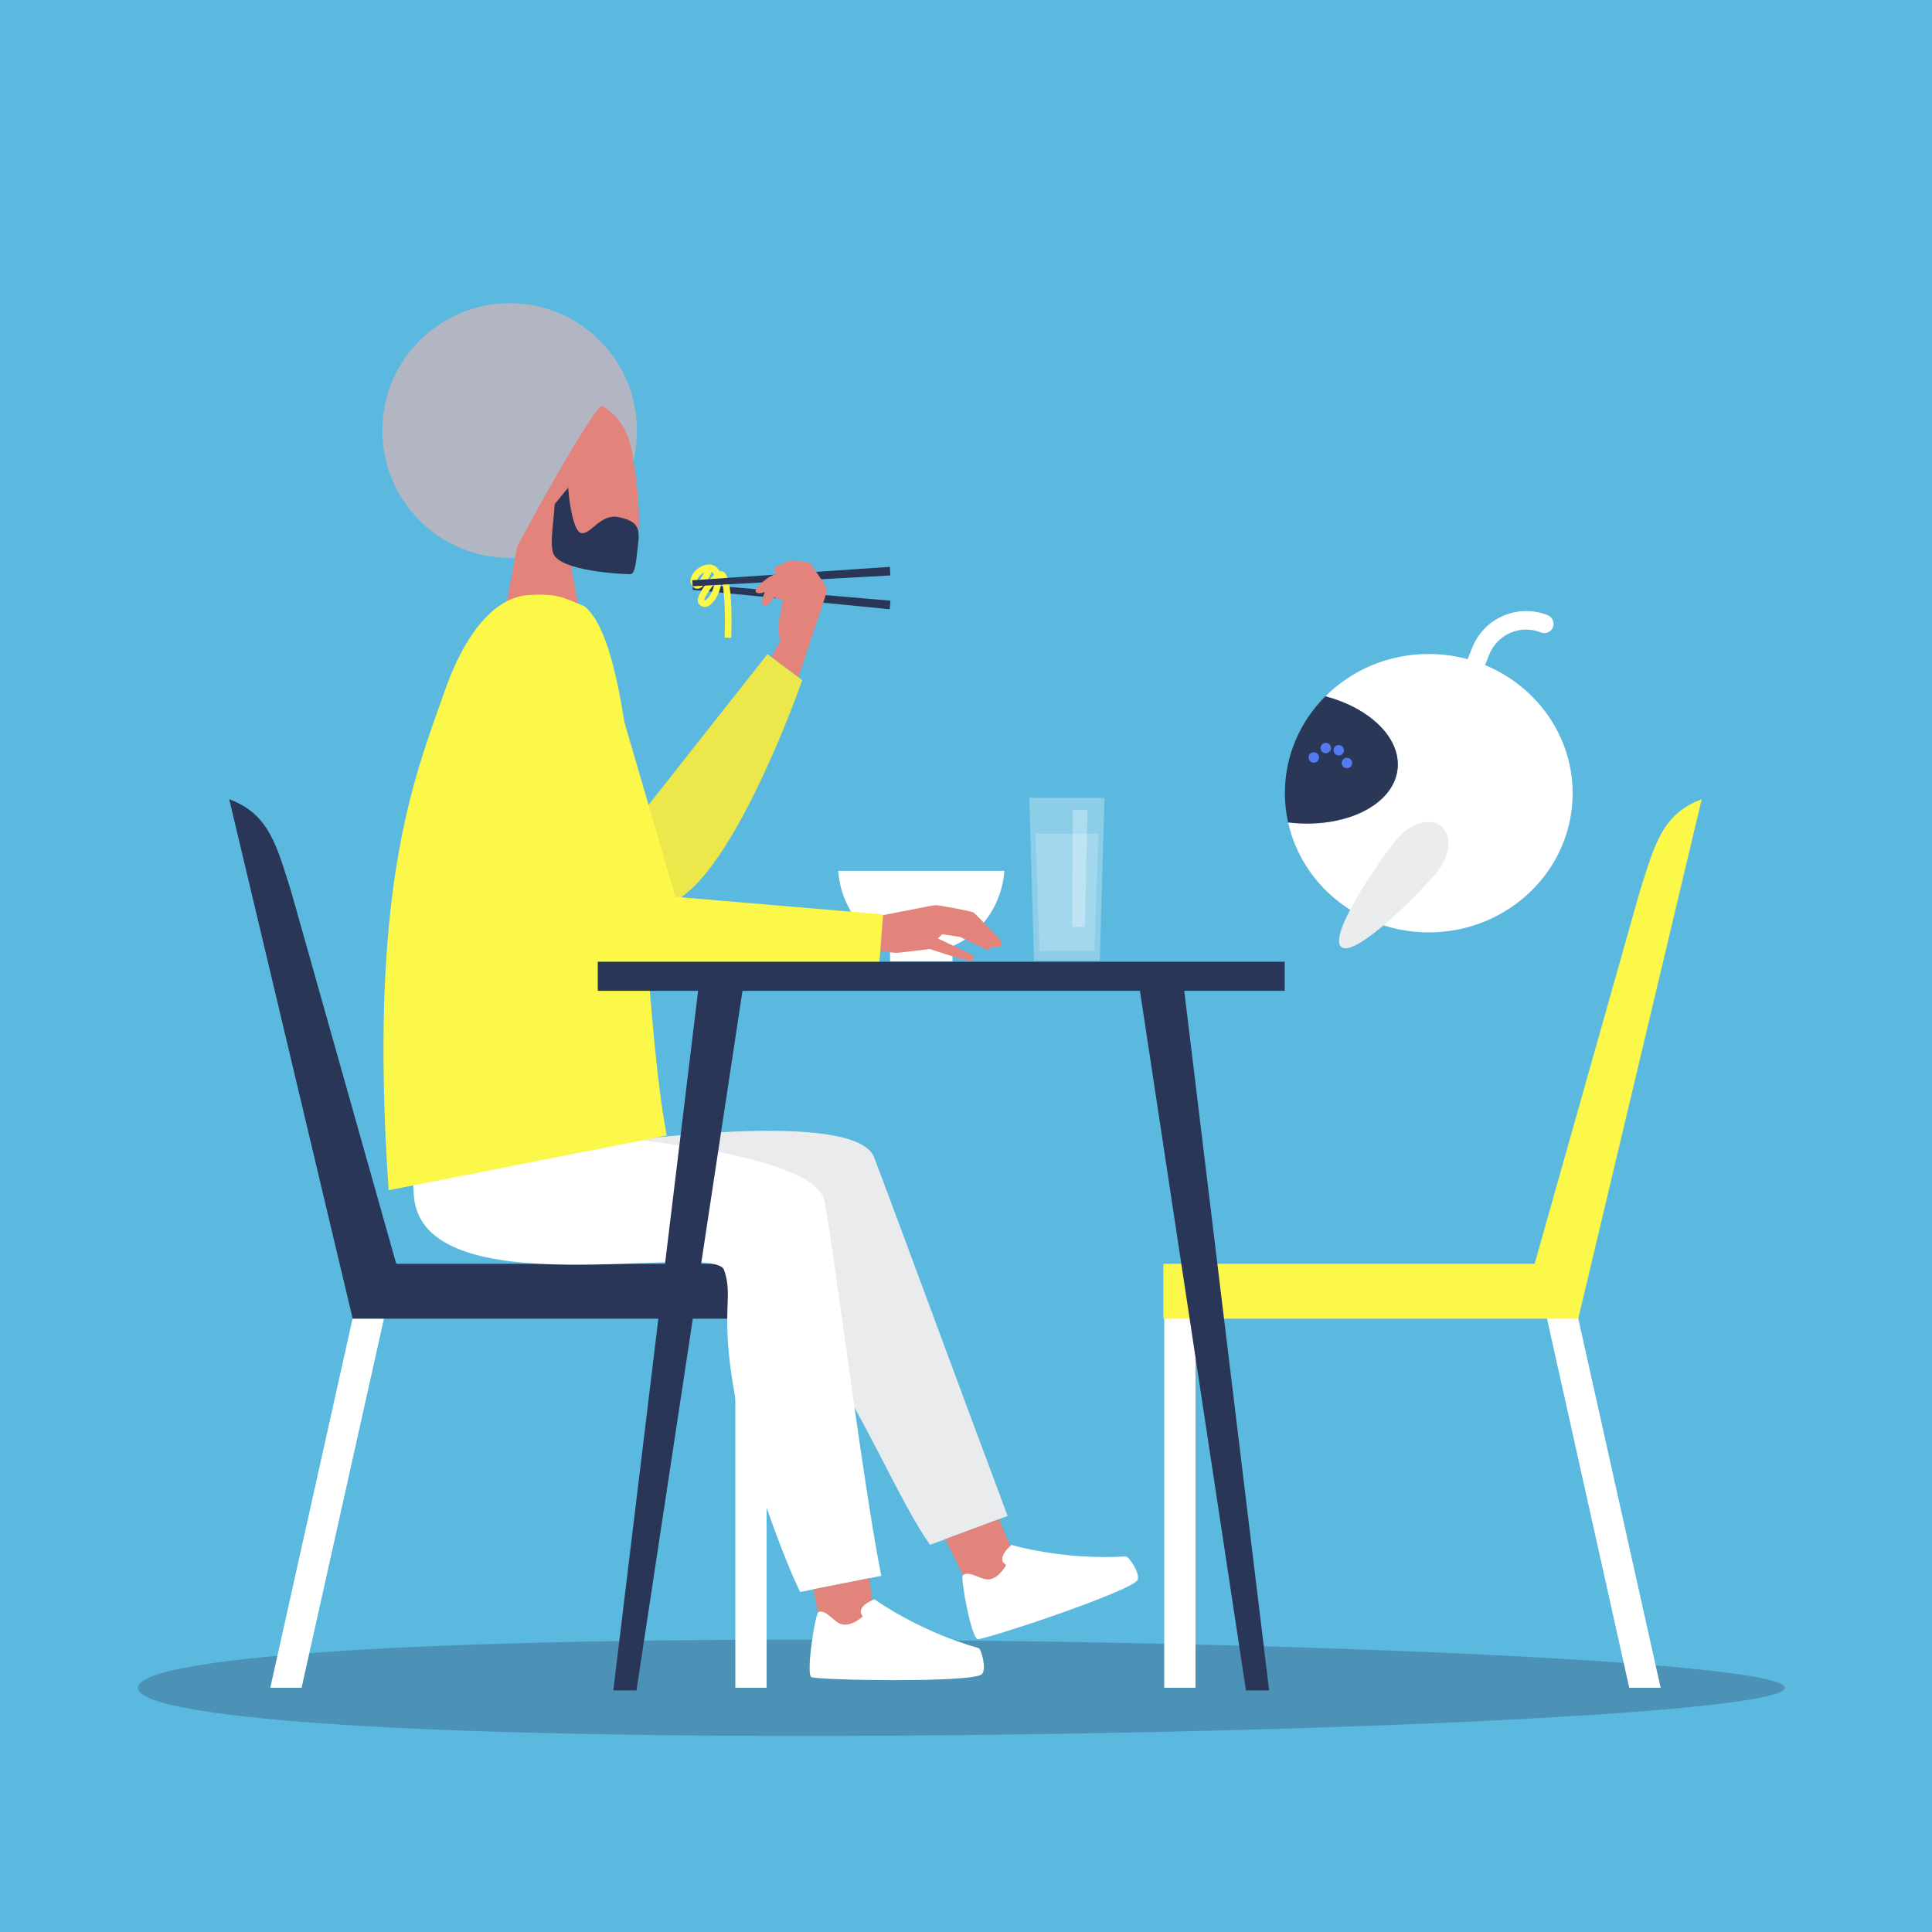 <?xml version="1.0" encoding="utf-8"?>
<!-- Generator: Adobe Illustrator 27.3.1, SVG Export Plug-In . SVG Version: 6.00 Build 0)  -->
<svg version="1.1" id="Layer_1" xmlns="http://www.w3.org/2000/svg" xmlns:xlink="http://www.w3.org/1999/xlink" x="0px" y="0px"
	 viewBox="0 0 2000 2000" style="enable-background:new 0 0 2000 2000;" xml:space="preserve">
<style type="text/css">
	.st0{fill:#5BB8DE;}
	.st1{opacity:0.3;fill:#293657;enable-background:new    ;}
	.st2{fill:#FFFFFF;}
	.st3{fill:#FBF84A;}
	.st4{fill:#2A3756;}
	.st5{fill:#527BEF;}
	.st6{fill:#EBECED;}
	.st7{opacity:0.3;fill:#FFFFFF;enable-background:new    ;}
	.st8{opacity:0.2;fill:#FFFFFF;enable-background:new    ;}
	.st9{fill:#293657;}
	.st10{fill:#E3847C;}
	.st11{fill:#ECE74A;}
	.st12{fill:#B2B6C2;}
	.st13{fill:#EAEBEC;}
</style>
<rect class="st0" width="2000" height="2000"/>
<g>
	<path class="st1" d="M1847.4,1747.2c0,27.5-543.1,49.8-1013.8,49.8s-690.8-22.3-690.8-49.8s220.1-49.8,690.8-49.8
		S1847.4,1719.7,1847.4,1747.2z"/>
	<g>
		<g>
			<polygon class="st2" points="1686.6,1747.2 1719.1,1747.2 1629.4,1345.1 1597,1345.1 			"/>
			<rect x="1205.2" y="1345.1" class="st2" width="32.4" height="402.1"/>
			<g id="chair">
				<path class="st3" d="M1580.6,1336.7l117.2-414.9c14.7-45.5,22.1-79.1,63.8-94.4l-127.8,537.7L1580.6,1336.7L1580.6,1336.7z"/>
				<rect x="1204.3" y="1308.3" class="st3" width="429.4" height="56.8"/>
			</g>
		</g>
		<g>
			<g>
				<path class="st2" d="M1536.6,807.1c-0.8-0.1-1.7-0.3-2.4-0.6c-14.9-6-26.6-17.4-32.9-32.2s-6.5-31.1-0.5-46l23.3-58
					c6-14.9,17.4-26.6,32.2-32.9c14.8-6.3,31.1-6.5,46-0.5c4.9,2,7.3,7.6,5.3,12.5s-7.6,7.3-12.6,5.3c-10.1-4.1-21.2-4-31.3,0.3
					c-10,4.3-17.8,12.2-21.9,22.3l-23.3,58c-4.1,10.1-3.9,21.2,0.3,31.3c4.3,10,12.2,17.8,22.3,21.9c4.9,2,7.3,7.6,5.3,12.5
					C1545,805.2,1540.8,807.6,1536.6,807.1L1536.6,807.1z"/>
				<g>
					<g>
						<path class="st2" d="M1479,677c-42,0-79.9,16.8-107,43.9c46.4,12.3,78.5,43.5,74.7,75.8c-4.5,37.2-55.1,61.7-113,54.8
							c-0.1,0-0.1,0-0.2,0c14.4,65,74.1,113.7,145.6,113.7c82.2,0,148.9-64.5,148.9-144S1561.2,677,1479,677L1479,677z"/>
						<path class="st4" d="M1446.7,796.6c3.9-32.3-28.2-63.5-74.7-75.8c-25.9,25.9-41.9,61.2-41.9,100.2c0,10.4,1.2,20.6,3.3,30.3
							c0.1,0,0.1,0,0.2,0C1391.6,858.3,1442.2,833.8,1446.7,796.6L1446.7,796.6z"/>
					</g>
					<g>
						<path class="st5" d="M1365.4,784.8c-0.3,3-3,5.1-6,4.7c-2.9-0.4-5.1-3-4.7-6c0.3-3,3-5.1,6-4.7
							C1363.7,779.2,1365.8,781.9,1365.4,784.8L1365.4,784.8z"/>
						<path class="st5" d="M1399.7,790.5c-0.3,3-3,5.1-6,4.7c-2.9-0.3-5.1-3-4.7-6s3-5.1,6-4.7S1400.1,787.5,1399.7,790.5
							L1399.7,790.5z"/>
						<path class="st5" d="M1391.2,777.3c-0.3,3-3,5.1-6,4.7c-2.9-0.3-5.1-3-4.7-6c0.3-3,3-5.1,6-4.7S1391.6,774.3,1391.2,777.3z"/>
						<path class="st5" d="M1377.8,775c-0.4,3-3,5.1-6,4.7c-2.9-0.3-5.1-3-4.7-6s3-5,6-4.7C1376,769.3,1378.1,772,1377.8,775
							L1377.8,775z"/>
					</g>
				</g>
			</g>
			<path class="st6" d="M1486.8,903.9c-14.4,17.4-83.7,88.5-98.3,76.4s42.4-93.4,56.7-110.8c14.4-17.4,35.3-23.7,46.8-14.2
				C1503.6,864.8,1501.2,886.5,1486.8,903.9L1486.8,903.9z"/>
		</g>
	</g>
</g>
<g>
	<g>
		<g>
			<rect x="921.4" y="964.3" class="st2" width="64.6" height="31.1"/>
			<path class="st2" d="M953.7,986.2c45.3,0,82.5-37.3,86-84.7h-172C871.2,948.9,908.4,986.2,953.7,986.2L953.7,986.2z"/>
		</g>
		<g id="water">
			<polygon class="st7" points="1138.5,994.5 1070.4,994.5 1065.5,825.9 1143.4,825.9 			"/>
			<polygon class="st8" points="1132.9,984.6 1076,984.6 1071.9,863 1137.1,863 			"/>
			<polygon class="st7" points="1123.1,959.5 1109.8,959.5 1110.6,838.3 1125.8,838.3 			"/>
		</g>
		<g>
			<polygon class="st2" points="312.2,1747.2 279.8,1747.2 369.4,1345.1 401.9,1345.1 			"/>
			<rect x="761.2" y="1345.1" class="st2" width="32.4" height="402.1"/>
			<g id="chair-2">
				<path class="st9" d="M418.2,1336.7L301.1,921.8c-14.6-45.5-22.1-79.1-63.8-94.4l127.8,537.7L418.2,1336.7L418.2,1336.7z"/>
				<rect x="365.1" y="1308.3" class="st9" width="429.4" height="56.8"/>
			</g>
		</g>
	</g>
	<g>
		<g>
			<g>
				<polygon class="st9" points="717,610.6 717.5,604.4 921.8,621.8 921,630.7 				"/>
				<path class="st3" d="M750.1,660.1c0.9-23.9-0.1-51.2-3.3-59.9c0,10.3-6,22.3-12.2,26.4c-4.2,2.8-8.6,2.1-11.4-1.9
					c-4.7-6.7,10.9-24.9,15.3-29c0.2-0.2,0.4-0.4,0.7-0.6c-0.2-0.5-0.4-0.9-0.7-1.3c-0.5-0.8-1-1.4-1.7-1.8
					c-2.8,6.5-8.1,16.6-14,17.4c-1.3,0.2-4,0.1-6.1-2.8c-2.2-2.8-2.4-6.5-0.7-10.3c2.8-6.2,10.2-11.5,16.9-12
					c4.7-0.3,8.8,1.7,11.3,5.8c0.3,0.5,0.5,0.9,0.8,1.4c1.6-0.4,3.2-0.3,4.7,0.9c8.9,7.3,7.8,53.8,7.2,67.9L750.1,660.1L750.1,660.1
					z M729,621.2c0.3,0.4,0.7,0.5,1.8-0.2c3.6-2.4,7.5-9.7,8.7-16.5C734.6,610.2,729.3,618.2,729,621.2z M722.2,599.2
					c-0.7,1.5-0.7,2.6-0.1,3.3l0,0c1.6-0.8,4.4-5,6.9-10.1C726.2,594,723.4,596.5,722.2,599.2L722.2,599.2z"/>
				<polygon class="st9" points="717,606.9 716.6,600.7 921.2,586.8 921.7,595.7 				"/>
				<path class="st10" d="M798.6,680.4l9.3-17.3c0,0-3.1-9.3-2.1-16.4c1-7.1,4.7-25.5,4.7-25.5l-9.3-2.8c0,0-5.1,9.9-10.8,8.2
					c-4.1-1.2,1.4-13.9,1.4-13.9s-7,3.3-9.3,0c-2.8-4,13.6-15.3,13.6-15.3l7.7-3.7c0,0-2.3-2-2.5-4.8c-0.3-2.8,17.8-8.8,17.8-8.8
					s17.3,1.4,18.7,2.3c1.4,0.8,18.4,25.5,18.4,28.3s-16.4,49.8-17.3,52.7c-0.8,2.8-12.4,37.6-12.4,37.6L798.6,680.4L798.6,680.4z"
					/>
			</g>
			<path class="st11" d="M830.5,704.1l-36.1-26.9L663.8,842.8l-0.3,77.2c0,0,16.6,18.3,23.8,16.9
				C754.2,923.3,830.5,704.1,830.5,704.1L830.5,704.1z"/>
		</g>
		<g>
			<g>
				<path class="st12" d="M659.4,445.7c0,72.8-59,131.8-131.8,131.8s-131.8-59-131.8-131.8s59-131.8,131.8-131.8
					S659.4,372.9,659.4,445.7z"/>
				<g id="_04_Standing">
					<path id="head" class="st10" d="M591.8,436.4c-0.1-19.5,17.2-26.1,35.8-13.5c12.9,8.8,23,23.6,27,46.7
						c6.7,39.5,14.8,108-10.2,116.7c-11,3.9-53.3,0-53.3,0l12,63.5l-80.5-16.5l12.7-67.3C535.3,566,481,464.4,591.8,436.4
						L591.8,436.4z"/>
				</g>
			</g>
			<g>
				<path class="st9" d="M640,535.3c-18.9-3.8-28.9,19.5-39,16.3c-5.9-1.8-10.9-23.1-12.6-44.4c-0.1-0.8-0.1-1.6-0.2-2.4l-14,17.1
					v0.1c-1,17.9-5,38.6-1.7,50.2c5.7,19.5,74.3,22.2,80,22.2s6.3-17.5,8.2-32.7C662.7,545.8,658.9,539,640,535.3L640,535.3z"/>
				<path class="st12" d="M535.3,566c0,0,65.1-122.3,87-146.2C634,407,641.5,401,641.5,401c-14.8-56-126.1-0.1-145.1,43.8
					C476.1,491.5,526.8,567.3,535.3,566z"/>
			</g>
		</g>
		<g id="_03_Sitting">
			<g id="leg">
				<path class="st13" d="M808.2,1280.5c15.2,28.3,9.3,65.8,67.2,161c28.9,47.6,60.9,120.4,87.4,157.7l80.3-29.9
					c-33.8-89.7-124.2-335.1-138.3-371.4c-20.1-51.5-275.3-14.3-275.3-14.3s-92.1-59.8-155.5-17.4
					C456.2,1177.9,793,1252.3,808.2,1280.5L808.2,1280.5z"/>
				<polygon class="st10" points="999,1634.8 1054.2,1654.6 1046.3,1601.2 1034.1,1572.6 978.6,1593.3 				"/>
			</g>
			<g id="leg-2">
				<path class="st2" d="M428.3,1236.6c7.2,119.7,310.9,47.8,321.3,78.1c10.4,30.3-5.6,41.6,12.2,135.7
					c10.4,54.7,46.3,156.5,66.5,197.6l84-16.7c-18.9-93.9-50.8-350.2-58.9-388.3c-11.6-54.1-260.5-69.3-260.5-69.3
					s-79.8-75-149.1-43.4C424.3,1139.1,427.2,1218.5,428.3,1236.6L428.3,1236.6z"/>
				<polygon class="st10" points="850.9,1688.3 905.2,1676.2 900,1633.7 841.9,1645.2 				"/>
			</g>
			<path class="st3" d="M547.3,616c-34.4,2.1-66.1,38-88.2,102.9c-31.6,89.4-77.9,203.8-56.8,513.2l287.9-56.6
				c-28.9-151.5-24-500.5-85.4-548C582.6,618.3,576.5,614.2,547.3,616L547.3,616z"/>
			<path class="st2" d="M996.8,1630.6c-3,2.1,8.7,65,15.2,66.2s159.8-49.6,165.6-61.3c3.1-6.2-8.9-24.6-12.4-24.3
				c-64.6,4.1-118.1-11.9-118.1-11.9s-13.2,10.7-8.6,18.1l3,2.8c0,0-6.4,12.2-15.9,14.5S1004.5,1625.2,996.8,1630.6L996.8,1630.6z"
				/>
			<path class="st2" d="M847.5,1668.6c-3.6,1-13.4,64.2-7.6,67.5c5.8,3.3,167.2,6.2,176.6-3c4.9-4.8-0.3-26.1-3.7-27.1
				c-62.3-17.5-107.5-50.4-107.5-50.4s-16,5.7-14.1,14.2l1.9,3.6c0,0-10.1,9.4-19.8,8.4C863.6,1680.9,856.6,1666.2,847.5,1668.6
				L847.5,1668.6z"/>
		</g>
		<g id="table">
			<path class="st10" d="M870.5,952.5c0,0,29.3-3.1,31.7-3s62.9-12.5,66.3-12.5s36.9,6.1,39.4,7.7c2.5,1.7,29.1,30,29.1,30
				s0.5,6.8-6.4,5.4c-6.9-1.3-4.3,2.4-7.1,3.1c-2.8,0.7-29.2-13.2-29.2-13.2l-18.8-2.9l-4.7,4.3l36.9,17.6c0,0,1.9,4.3-2.5,5.4
				c-4.4,1.1-42.6-12-42.6-12s-27.5,3.5-33.7,3.9c-6.3,0.4-23.2-3.4-23.2-3.4L873.4,994L870.5,952.5L870.5,952.5z"/>
			<g id="hand">
				<path class="st3" d="M641.5,731l57.7,197.4l215,18.2l-3.9,49.7c0,0-124.8,22.8-234.3,22.6c-68.5-0.1-129.7-18.8-154.5-28.2
					C507.7,981.7,625.9,706.2,641.5,731L641.5,731z"/>
			</g>
			<rect x="618.8" y="995.6" class="st9" width="711.1" height="30.1"/>
			<g>
				<polygon class="st9" points="1313.8,1749.9 1289.8,1749.9 1177.8,1010.7 1224.1,1010.7 				"/>
				<polygon class="st9" points="634.9,1749.9 658.9,1749.9 770.9,1010.7 724.5,1010.7 				"/>
			</g>
		</g>
	</g>
</g>
</svg>
